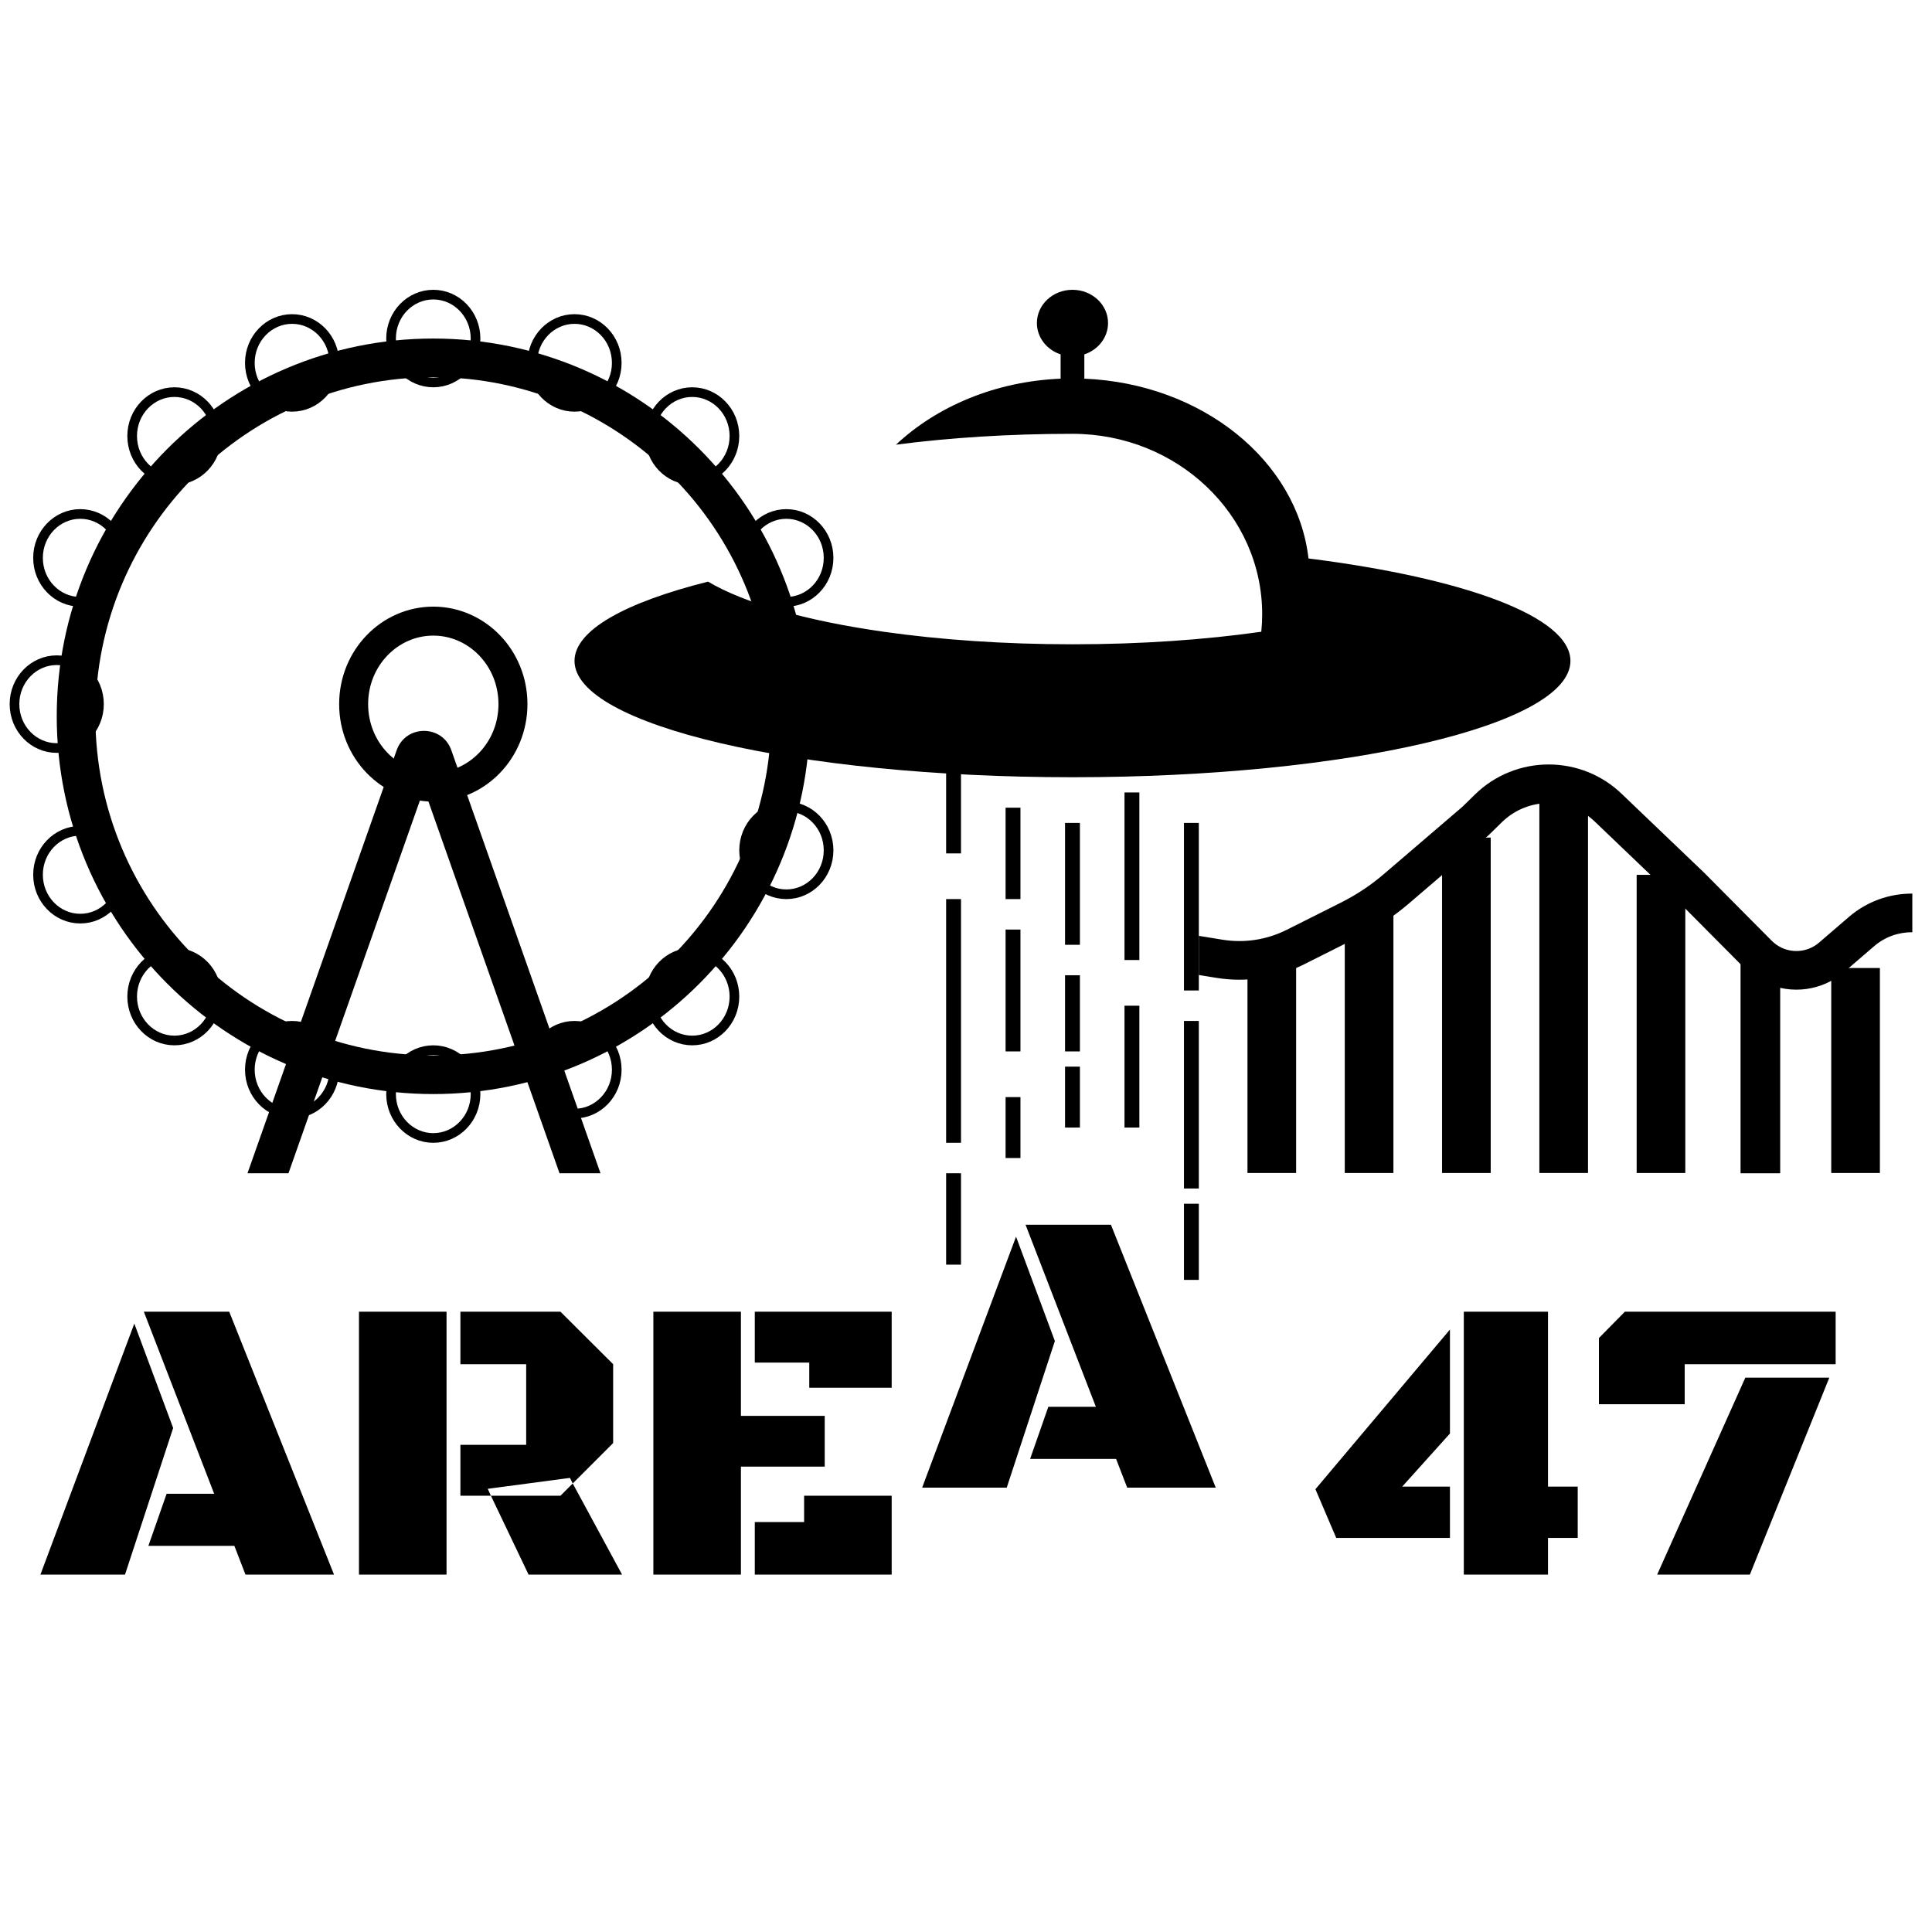 <svg width="200" height="200" viewBox="0 0 200 200" fill="none" xmlns="http://www.w3.org/2000/svg">
<path d="M81.837 74.151C81.837 94.65 65.274 111.257 44.855 111.257C24.436 111.257 7.873 94.65 7.873 74.151C7.873 53.652 24.436 37.046 44.855 37.046C65.274 37.046 81.837 53.652 81.837 74.151Z" stroke="black" stroke-width="4"/>
<path d="M53.101 72.89C53.101 77.685 49.36 81.482 44.855 81.482C40.35 81.482 36.609 77.685 36.609 72.89C36.609 68.095 40.35 64.298 44.855 64.298C49.36 64.298 53.101 68.095 53.101 72.89Z" stroke="black" stroke-width="3"/>
<path d="M88.21 72.89C88.21 75.417 86.236 77.436 83.837 77.436C81.439 77.436 79.465 75.417 79.465 72.89C79.465 70.363 81.439 68.344 83.837 68.344C86.236 68.344 88.21 70.363 88.21 72.89Z" stroke="black"/>
<path d="M49.228 113.257C49.228 115.784 47.254 117.803 44.855 117.803C42.456 117.803 40.482 115.784 40.482 113.257C40.482 110.729 42.456 108.711 44.855 108.711C47.254 108.711 49.228 110.729 49.228 113.257Z" stroke="black"/>
<path d="M49.228 35.046C49.228 37.573 47.254 39.592 44.855 39.592C42.456 39.592 40.482 37.573 40.482 35.046C40.482 32.519 42.456 30.5 44.855 30.5C47.254 30.5 49.228 32.519 49.228 35.046Z" stroke="black"/>
<path d="M63.846 37.569C63.846 40.096 61.872 42.115 59.473 42.115C57.075 42.115 55.101 40.096 55.101 37.569C55.101 35.042 57.075 33.023 59.473 33.023C61.872 33.023 63.846 35.042 63.846 37.569Z" stroke="black"/>
<path d="M22.428 103.165C22.428 105.692 20.453 107.711 18.055 107.711C15.656 107.711 13.682 105.692 13.682 103.165C13.682 100.638 15.656 98.619 18.055 98.619C20.453 98.619 22.428 100.638 22.428 103.165Z" stroke="black"/>
<path d="M76.028 103.165C76.028 105.692 74.054 107.711 71.655 107.711C69.257 107.711 67.283 105.692 67.283 103.165C67.283 100.638 69.257 98.619 71.655 98.619C74.054 98.619 76.028 100.638 76.028 103.165Z" stroke="black"/>
<path d="M22.428 45.138C22.428 47.665 20.453 49.683 18.055 49.683C15.656 49.683 13.682 47.665 13.682 45.138C13.682 42.61 15.656 40.592 18.055 40.592C20.453 40.592 22.428 42.61 22.428 45.138Z" stroke="black"/>
<path d="M76.028 45.138C76.028 47.665 74.054 49.683 71.655 49.683C69.257 49.683 67.283 47.665 67.283 45.138C67.283 42.61 69.257 40.592 71.655 40.592C74.054 40.592 76.028 42.61 76.028 45.138Z" stroke="black"/>
<path d="M12.682 90.55C12.682 93.078 10.708 95.096 8.309 95.096C5.91 95.096 3.936 93.078 3.936 90.55C3.936 88.023 5.91 86.005 8.309 86.005C10.708 86.005 12.682 88.023 12.682 90.55Z" stroke="black"/>
<path d="M12.682 57.752C12.682 60.279 10.708 62.298 8.309 62.298C5.91 62.298 3.936 60.279 3.936 57.752C3.936 55.225 5.91 53.206 8.309 53.206C10.708 53.206 12.682 55.225 12.682 57.752Z" stroke="black"/>
<path d="M85.774 88.028C85.774 90.555 83.8 92.574 81.401 92.574C79.002 92.574 77.028 90.555 77.028 88.028C77.028 85.501 79.002 83.482 81.401 83.482C83.8 83.482 85.774 85.501 85.774 88.028Z" stroke="black"/>
<path d="M85.774 57.752C85.774 60.279 83.8 62.298 81.401 62.298C79.002 62.298 77.028 60.279 77.028 57.752C77.028 55.225 79.002 53.206 81.401 53.206C83.8 53.206 85.774 55.225 85.774 57.752Z" stroke="black"/>
<path d="M63.846 110.734C63.846 113.261 61.872 115.28 59.473 115.28C57.075 115.28 55.101 113.261 55.101 110.734C55.101 108.207 57.075 106.188 59.473 106.188C61.872 106.188 63.846 108.207 63.846 110.734Z" stroke="black"/>
<path d="M34.609 110.734C34.609 113.261 32.635 115.28 30.237 115.28C27.838 115.28 25.864 113.261 25.864 110.734C25.864 108.207 27.838 106.188 30.237 106.188C32.635 106.188 34.609 108.207 34.609 110.734Z" stroke="black"/>
<path d="M34.609 37.569C34.609 40.096 32.635 42.115 30.237 42.115C27.838 42.115 25.864 40.096 25.864 37.569C25.864 35.042 27.838 33.023 30.237 33.023C32.635 33.023 34.609 35.042 34.609 37.569Z" stroke="black"/>
<path d="M10.246 72.89C10.246 75.417 8.271 77.436 5.873 77.436C3.474 77.436 1.5 75.417 1.5 72.89C1.5 70.363 3.474 68.344 5.873 68.344C8.271 68.344 10.246 70.363 10.246 72.89Z" stroke="black"/>
<rect x="129.138" y="98.279" width="5.036" height="23.149" fill="black"/>
<rect x="139.21" y="94.421" width="5.036" height="27.008" fill="black"/>
<rect x="149.282" y="86.705" width="5.036" height="34.724" fill="black"/>
<rect x="159.354" y="82.846" width="5.036" height="38.582" fill="black"/>
<rect x="169.426" y="90.563" width="5.036" height="30.866" fill="black"/>
<rect x="180.182" y="99.381" width="4.103" height="22.076" fill="black"/>
<path d="M189.57 100.208H194.606V121.428H189.57V100.208Z" fill="black"/>
<path fill-rule="evenodd" clip-rule="evenodd" d="M143.248 90.49L151.403 83.503L152.676 82.256C156.922 78.099 163.712 78.099 167.958 82.256L176.432 90.362L183.409 97.387C183.709 97.689 184.06 97.936 184.446 98.115C185.726 98.709 187.236 98.5 188.306 97.58L191.408 94.912C193.262 93.318 195.599 92.491 197.963 92.507V96.507C196.54 96.49 195.132 96.985 194.016 97.945L190.914 100.613C188.653 102.556 185.465 102.998 182.762 101.743C181.946 101.364 181.204 100.844 180.571 100.206L173.63 93.217L165.193 85.147L165.176 85.131L165.159 85.114C162.468 82.48 158.165 82.48 155.475 85.114L154.201 86.361L154.106 86.454L154.005 86.541L145.851 93.528C144.253 94.896 142.495 96.065 140.615 97.008L134.975 99.838C132.174 101.243 129 101.729 125.907 101.225L124.102 100.931V96.878L126.55 97.277C128.812 97.645 131.133 97.29 133.181 96.263L138.821 93.433C140.411 92.635 141.898 91.647 143.248 90.49Z" fill="black"/>
<path fill-rule="evenodd" clip-rule="evenodd" d="M112.25 36.685C113.68 36.213 114.704 34.938 114.704 33.44C114.704 31.54 113.056 30 111.022 30C108.989 30 107.34 31.54 107.34 33.44C107.34 34.938 108.365 36.213 109.795 36.685V39.2C103.031 39.48 96.988 42.062 92.749 46.034C98.256 45.313 104.46 44.908 111.022 44.908C121.868 44.908 130.66 53.27 130.66 63.585C130.66 64.197 130.629 64.802 130.569 65.398C124.751 66.227 118.095 66.697 111.022 66.697C103.95 66.697 97.293 66.227 91.476 65.398C83.445 64.254 77.014 62.427 73.299 60.211C64.721 62.362 59.473 65.246 59.473 68.418C59.473 75.064 82.525 80.452 110.971 80.459L111.022 80.459L111.074 80.459C139.52 80.452 162.571 75.064 162.571 68.418C162.571 63.832 151.6 59.846 135.455 57.812C134.295 47.69 124.442 39.705 112.25 39.2V36.685Z" fill="black"/>
<rect x="97.943" y="93.073" width="1.539" height="25.229" fill="black"/>
<rect x="97.943" y="121.456" width="1.539" height="9.461" fill="black"/>
<rect x="104.098" y="113.572" width="1.539" height="6.307" fill="black"/>
<rect x="122.563" y="85.189" width="1.539" height="17.345" fill="black"/>
<rect x="122.563" y="105.688" width="1.539" height="17.345" fill="black"/>
<rect x="110.253" y="85.189" width="1.539" height="12.615" fill="black"/>
<rect x="110.253" y="100.958" width="1.539" height="7.884" fill="black"/>
<rect x="122.563" y="124.61" width="1.539" height="7.884" fill="black"/>
<rect x="110.253" y="110.418" width="1.539" height="6.307" fill="black"/>
<path d="M104.098 96.227H105.637V108.842H104.098V96.227Z" fill="black"/>
<path d="M104.098 83.612H105.637V93.073H104.098V83.612Z" fill="black"/>
<path d="M97.943 78.882H99.482V88.343H97.943V78.882Z" fill="black"/>
<rect x="116.408" y="104.111" width="1.539" height="12.615" fill="black"/>
<rect x="116.408" y="82.036" width="1.539" height="17.345" fill="black"/>
<path d="M24.262 160.026H15.361L17.248 154.633H22.17L14.89 135.786H23.729L34.577 163H25.41L24.262 160.026ZM12.941 163H4.185L13.905 137.017L17.925 147.824L12.941 163ZM37.161 163V135.786H46.226V163H37.161ZM47.661 141.221V135.786H58.018L63.473 141.221V149.383L59.289 153.566L59.002 152.992L50.491 154.12L50.819 154.838H47.661V149.567H54.47V141.221H47.661ZM64.395 163H54.716L50.819 154.838H58.018L59.289 153.566L64.395 163ZM76.7 151.823V163H67.636V135.786H76.7V146.573H85.375V151.823H76.7ZM78.136 141.057V135.786H92.307V143.661H83.775V141.057H78.136ZM78.136 163V157.565H83.242V154.838H92.307V163H78.136ZM160.249 153.895H163.325V159.206H160.249V163H151.533V135.786H160.249V153.895ZM136.173 154.161L150.098 137.632V148.398L145.155 153.895H150.098V159.206H138.326L136.173 154.161ZM180.675 142.615H189.37L181.146 163H171.549L180.675 142.615ZM174.399 145.363H165.52V138.514L168.206 135.786H190.026V141.221H174.399V145.363Z" fill="black"/>
<path d="M115.537 151.026H106.637L108.523 145.633H113.445L106.165 126.786H115.004L125.853 154H116.686L115.537 151.026ZM104.217 154H95.46L105.181 128.017L109.2 138.824L104.217 154Z" fill="black"/>
<path fill-rule="evenodd" clip-rule="evenodd" d="M29.862 121.457L43.892 81.667L57.922 121.457H62.163L46.721 77.663C45.779 74.993 42.004 74.993 41.062 77.663L25.62 121.457H29.862Z" fill="black"/>
</svg>
